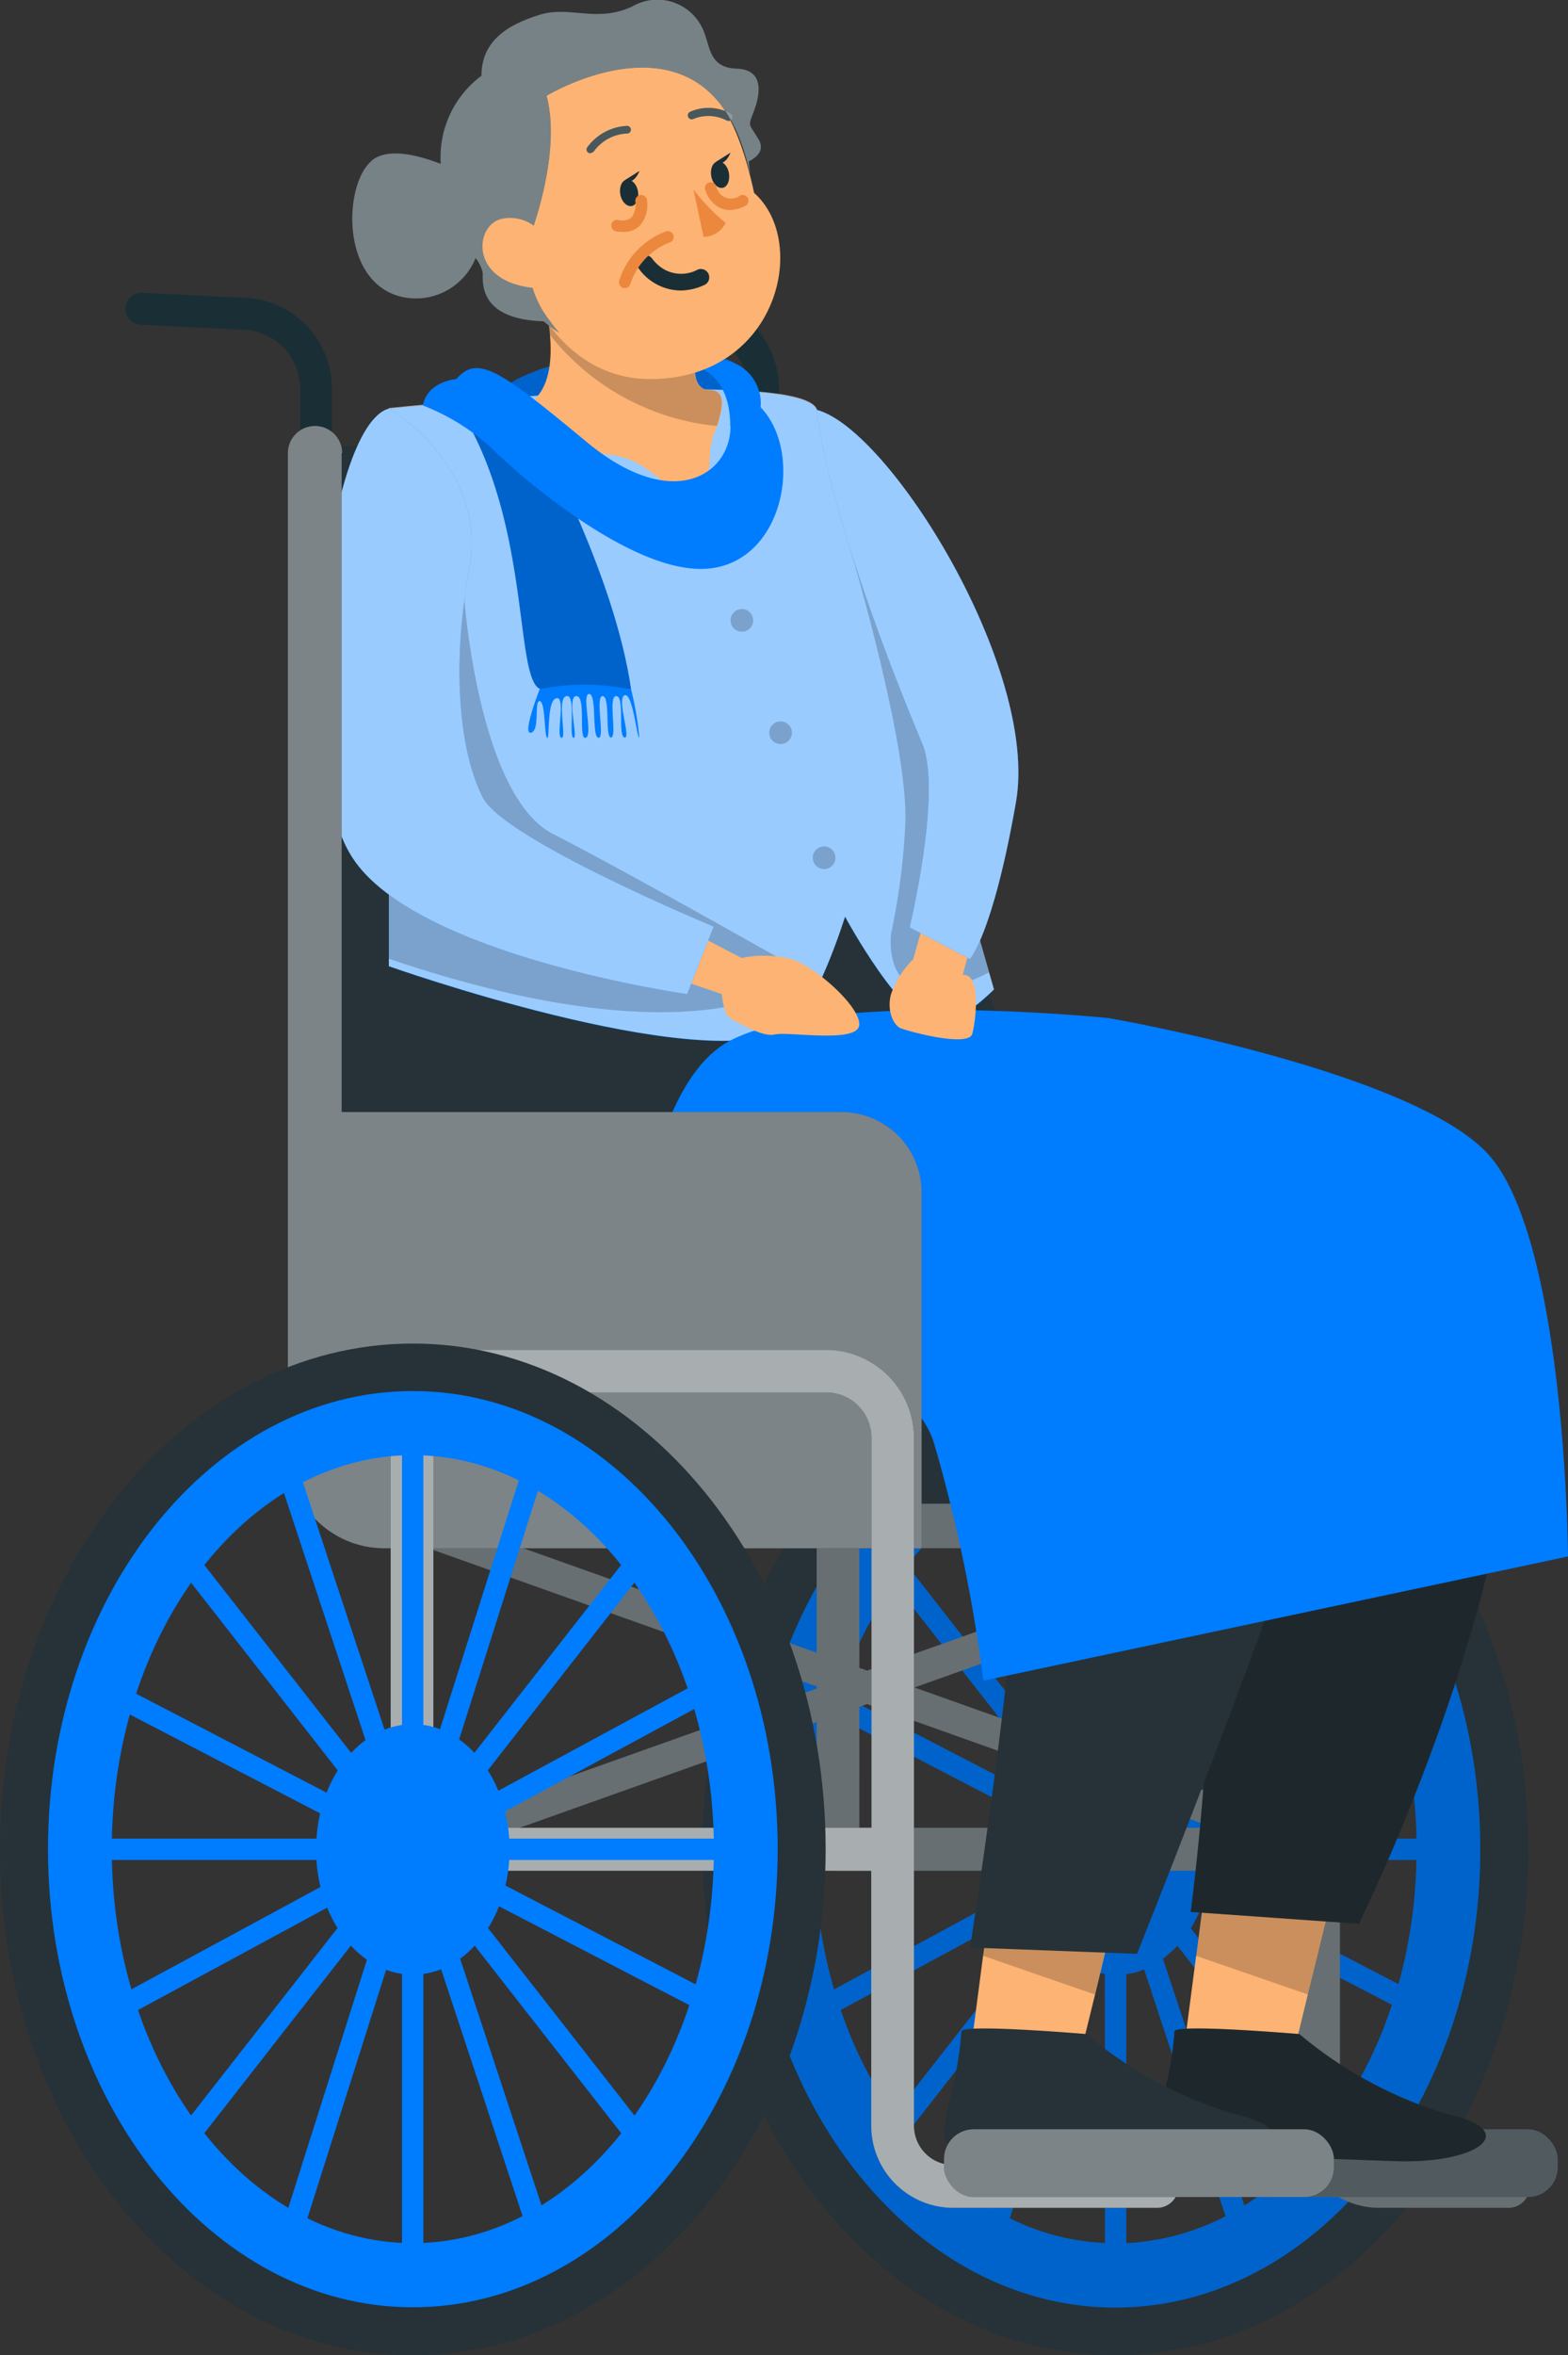 <svg id="img.1-slide-18" xmlns="http://www.w3.org/2000/svg" width="67.51" height="101.359" viewBox="0 0 67.51 101.359">
  <rect x="0" y="0" width="67.51" height="101.359" fill="#333333" stroke="none"/>
  <g id="Grupo_8790" data-name="Grupo 8790" transform="translate(13.597 12.6)">
    <g id="Grupo_8786" data-name="Grupo 8786" transform="translate(16.651 45.22)">
      <path id="Caminho_48557" data-name="Caminho 48557" d="M101.034,151.169c9.8,0,17.774-9.772,17.774-21.77s-7.968-21.77-17.774-21.77S83.26,117.4,83.26,129.4,91.228,151.169,101.034,151.169Zm0-41.258c8.535,0,15.482,8.74,15.482,19.477s-6.946,19.477-15.482,19.477-15.482-8.74-15.482-19.477S92.5,109.911,101.034,109.911Z" transform="translate(-83.26 -107.63)" fill="#263237"/>
      <g id="Grupo_8784" data-name="Grupo 8784" transform="translate(2.066 2.054)">
        <path id="Caminho_48558" data-name="Caminho 48558" d="M87.51,128.311a6.764,6.764,0,0,0,.159-1.1h8.8a21.477,21.477,0,0,1-.772,5.346Z" transform="translate(-67.806 -107.041)" fill="none"/>
        <path id="Caminho_48559" data-name="Caminho 48559" d="M88.44,129.913a6.227,6.227,0,0,0,.477-.953L97.1,133.2a18.328,18.328,0,0,1-2.361,4.767Z" transform="translate(-69.497 -106.805)" fill="none"/>
        <path id="Caminho_48560" data-name="Caminho 48560" d="M94.771,143.143V131.554a2.9,2.9,0,0,0,.76-.2l3.507,10.624a10.2,10.2,0,0,1-4.279,1.158Z" transform="translate(-78.609 -106.482)" fill="none"/>
        <path id="Caminho_48561" data-name="Caminho 48561" d="M87.7,127.063a5.585,5.585,0,0,0-.182-1.169l8.127-4.4a21.516,21.516,0,0,1,.84,5.573h-8.8Z" transform="translate(-67.839 -107.813)" fill="none"/>
        <path id="Caminho_48562" data-name="Caminho 48562" d="M104.131,116.71l6.3,8.059a6.229,6.229,0,0,0-.477.953l-8.183-4.245a18.328,18.328,0,0,1,2.361-4.767Z" transform="translate(-97.956 -108.458)" fill="none"/>
        <path id="Caminho_48563" data-name="Caminho 48563" d="M97.092,121.25l-8.138,4.4a5.413,5.413,0,0,0-.454-.885l6.3-8.059a17.921,17.921,0,0,1,2.281,4.54Z" transform="translate(-69.557 -108.458)" fill="none"/>
        <path id="Caminho_48564" data-name="Caminho 48564" d="M102.714,131.37a3.768,3.768,0,0,0,.7.182V143.14a10.443,10.443,0,0,1-4.1-1.067Z" transform="translate(-88.163 -106.479)" fill="none"/>
        <path id="Caminho_48565" data-name="Caminho 48565" d="M103.578,111.87v11.588a2.9,2.9,0,0,0-.76.2L99.31,113.039a10.2,10.2,0,0,1,4.279-1.158Z" transform="translate(-88.323 -109.112)" fill="none"/>
        <path id="Caminho_48566" data-name="Caminho 48566" d="M95.614,123.64a3.771,3.771,0,0,0-.7-.182V111.87a10.442,10.442,0,0,1,4.1,1.067Z" transform="translate(-78.747 -109.112)" fill="none"/>
        <path id="Caminho_48567" data-name="Caminho 48567" d="M91.7,124.491a3.74,3.74,0,0,0-.681-.59L94.4,113.22a13.337,13.337,0,0,1,3.6,3.212L91.69,124.5Z" transform="translate(-73.325 -108.93)" fill="none"/>
        <path id="Caminho_48568" data-name="Caminho 48568" d="M101.77,133.424l8.138-4.4a5.408,5.408,0,0,0,.454.885l-6.3,8.059a17.921,17.921,0,0,1-2.281-4.54Z" transform="translate(-97.888 -106.796)" fill="none"/>
        <path id="Caminho_48569" data-name="Caminho 48569" d="M91.01,131.016a3.594,3.594,0,0,0,.624-.556l6.311,8.07a13.367,13.367,0,0,1-3.428,3.1L91.01,131Z" transform="translate(-73.258 -106.602)" fill="none"/>
        <path id="Caminho_48570" data-name="Caminho 48570" d="M106.959,130.461a3.74,3.74,0,0,0,.681.59l-3.382,10.68a13.337,13.337,0,0,1-3.6-3.212l6.311-8.07Z" transform="translate(-93.907 -106.603)" fill="none"/>
        <path id="Caminho_48571" data-name="Caminho 48571" d="M107.645,123.922a3.6,3.6,0,0,0-.624.556l-6.311-8.07a13.366,13.366,0,0,1,3.428-3.1l3.507,10.624Z" transform="translate(-93.968 -108.918)" fill="none"/>
        <path id="Caminho_48572" data-name="Caminho 48572" d="M111.2,127.21a6.444,6.444,0,0,0,.182,1.169l-8.127,4.4a21.517,21.517,0,0,1-.84-5.573h8.8Z" transform="translate(-99.651 -107.041)" fill="none"/>
        <path id="Caminho_48573" data-name="Caminho 48573" d="M111.4,125.935a6.767,6.767,0,0,0-.159,1.1h-8.8a21.476,21.476,0,0,1,.772-5.346Z" transform="translate(-99.682 -107.786)" fill="none"/>
        <path id="Caminho_48574" data-name="Caminho 48574" d="M100.789,109.44c8.66,0,15.709,8.842,15.709,19.715s-7.048,19.715-15.709,19.715S85.08,140.029,85.08,129.155,92.128,109.44,100.789,109.44Zm-3.235,16.31-6.3-8.059a18.328,18.328,0,0,0-2.361,4.767l8.183,4.245A6.227,6.227,0,0,1,97.554,125.75Zm2.781-1.964V112.2a10.464,10.464,0,0,0-4.279,1.158l3.507,10.624a3.02,3.02,0,0,1,.76-.2Zm.919,0a3.772,3.772,0,0,1,.7.182l3.394-10.7a10.251,10.251,0,0,0-4.1-1.067Zm3.235,2.849,8.138-4.4a18.3,18.3,0,0,0-2.281-4.54l-6.3,8.059a6.477,6.477,0,0,1,.454.885Zm.284.885a7.844,7.844,0,0,1,.182,1.169h8.8a21.592,21.592,0,0,0-.84-5.573l-8.127,4.4Zm.182,2.088a6.953,6.953,0,0,1-.159,1.1l8.183,4.245a21.477,21.477,0,0,0,.772-5.346Zm-.443,1.986a6.23,6.23,0,0,1-.477.953l6.3,8.059a18.327,18.327,0,0,0,2.361-4.767l-8.183-4.245Zm-3.257,2.917V146.1a10.463,10.463,0,0,0,4.279-1.158l-3.507-10.624a3.02,3.02,0,0,1-.76.2Zm-.919,0a3.77,3.77,0,0,1-.7-.182l-3.394,10.7a10.252,10.252,0,0,0,4.1,1.067ZM97.1,131.664l-8.138,4.4a18.3,18.3,0,0,0,2.281,4.54l6.3-8.059a6.477,6.477,0,0,1-.454-.885Zm-.284-.885a7.843,7.843,0,0,1-.182-1.169h-8.8a21.591,21.591,0,0,0,.84,5.573l8.127-4.4Zm-.182-2.088a6.953,6.953,0,0,1,.159-1.1l-8.183-4.245a21.476,21.476,0,0,0-.772,5.346Zm-4.812-11.759L98.133,125a4.763,4.763,0,0,1,.624-.556L95.25,113.821a13.772,13.772,0,0,0-3.428,3.1Zm14.347-3.212-3.382,10.68a4.7,4.7,0,0,1,.681.59l6.311-8.07a13.53,13.53,0,0,0-3.6-3.212Zm3.6,27.649-6.311-8.07a4.765,4.765,0,0,1-.624.556l3.507,10.624a13.771,13.771,0,0,0,3.428-3.1ZM95.42,144.58,98.8,133.9a4.7,4.7,0,0,1-.681-.59l-6.311,8.07a13.529,13.529,0,0,0,3.6,3.212Z" transform="translate(-85.08 -109.44)" fill="#007cff"/>
      </g>
      <g id="Grupo_8785" data-name="Grupo 8785" transform="translate(2.066 2.054)" opacity="0.2" style="isolation: isolate">
        <path id="Caminho_48575" data-name="Caminho 48575" d="M100.789,109.44c8.66,0,15.709,8.842,15.709,19.715s-7.048,19.715-15.709,19.715S85.08,140.029,85.08,129.155,92.128,109.44,100.789,109.44Zm-3.235,16.31-6.3-8.059a18.328,18.328,0,0,0-2.361,4.767l8.183,4.245A6.227,6.227,0,0,1,97.554,125.75Zm2.781-1.964V112.2a10.464,10.464,0,0,0-4.279,1.158l3.507,10.624a3.02,3.02,0,0,1,.76-.2Zm.919,0a3.772,3.772,0,0,1,.7.182l3.394-10.7a10.251,10.251,0,0,0-4.1-1.067Zm3.235,2.849,8.138-4.4a18.3,18.3,0,0,0-2.281-4.54l-6.3,8.059a6.477,6.477,0,0,1,.454.885Zm.284.885a7.844,7.844,0,0,1,.182,1.169h8.8a21.592,21.592,0,0,0-.84-5.573l-8.127,4.4Zm.182,2.088a6.953,6.953,0,0,1-.159,1.1l8.183,4.245a21.477,21.477,0,0,0,.772-5.346Zm-.443,1.986a6.23,6.23,0,0,1-.477.953l6.3,8.059a18.327,18.327,0,0,0,2.361-4.767l-8.183-4.245Zm-3.257,2.917V146.1a10.463,10.463,0,0,0,4.279-1.158l-3.507-10.624a3.02,3.02,0,0,1-.76.2Zm-.919,0a3.77,3.77,0,0,1-.7-.182l-3.394,10.7a10.252,10.252,0,0,0,4.1,1.067ZM97.1,131.664l-8.138,4.4a18.3,18.3,0,0,0,2.281,4.54l6.3-8.059a6.477,6.477,0,0,1-.454-.885Zm-.284-.885a7.843,7.843,0,0,1-.182-1.169h-8.8a21.591,21.591,0,0,0,.84,5.573l8.127-4.4Zm-.182-2.088a6.953,6.953,0,0,1,.159-1.1l-8.183-4.245a21.476,21.476,0,0,0-.772,5.346Zm-4.812-11.759L98.133,125a4.763,4.763,0,0,1,.624-.556L95.25,113.821a13.772,13.772,0,0,0-3.428,3.1Zm14.347-3.212-3.382,10.68a4.7,4.7,0,0,1,.681.59l6.311-8.07a13.53,13.53,0,0,0-3.6-3.212Zm3.6,27.649-6.311-8.07a4.765,4.765,0,0,1-.624.556l3.507,10.624a13.771,13.771,0,0,0,3.428-3.1ZM95.42,144.58,98.8,133.9a4.7,4.7,0,0,1-.681-.59l-6.311,8.07a13.529,13.529,0,0,0,3.6,3.212Z" transform="translate(-85.08 -109.44)"/>
      </g>
    </g>
    <g id="Grupo_8789" data-name="Grupo 8789" transform="translate(0 5.733)">
      <path id="Caminho_48576" data-name="Caminho 48576" d="M84.119,107.87h17.82a3.8,3.8,0,0,1,3.791,3.791v29.6a1.7,1.7,0,0,0,1.691,1.691h5.562a.919.919,0,0,1,0,1.839h-5.562a3.534,3.534,0,0,1-3.53-3.53V130.286H84.119a.916.916,0,0,1-.919-.919V108.8a.916.916,0,0,1,.919-.919Zm.919,20.566H103.9V111.65a1.952,1.952,0,0,0-1.952-1.952H85.039Z" transform="translate(-61.635 -68.111)" fill="#263237"/>
      <path id="Caminho_48577" data-name="Caminho 48577" d="M84.119,107.87h17.82a3.8,3.8,0,0,1,3.791,3.791v29.6a1.7,1.7,0,0,0,1.691,1.691h5.562a.919.919,0,0,1,0,1.839h-5.562a3.534,3.534,0,0,1-3.53-3.53V130.286H84.119a.916.916,0,0,1-.919-.919V108.8a.916.916,0,0,1,.919-.919Zm.919,20.566H103.9V111.65a1.952,1.952,0,0,0-1.952-1.952H85.039Z" transform="translate(-61.635 -68.111)" fill="#fff" opacity="0.3"/>
      <g id="Grupo_8787" data-name="Grupo 8787" transform="translate(18.047)">
        <path id="Caminho_48578" data-name="Caminho 48578" d="M91.625,72.84v29.522h21.52a3.449,3.449,0,0,1,3.45,3.45v15.323H93.475a4.161,4.161,0,0,1-4.165-4.165V72.851h2.327Z" transform="translate(-89.31 -72.84)" fill="#263237"/>
        <path id="Caminho_48579" data-name="Caminho 48579" d="M91.625,72.84v29.522h21.52a3.449,3.449,0,0,1,3.45,3.45v15.323H93.475a4.161,4.161,0,0,1-4.165-4.165V72.851h2.327Z" transform="translate(-89.31 -72.84)" fill="#fff" opacity="0.3"/>
      </g>
      <path id="Caminho_48580" data-name="Caminho 48580" d="M120.676,108.63H88.93v6.708h38.454A6.714,6.714,0,0,0,120.676,108.63Z" transform="translate(-81.621 -68.008)" fill="#263237"/>
      <g id="Grupo_8788" data-name="Grupo 8788" transform="translate(2.904 46.377)">
        <path id="Caminho_48581" data-name="Caminho 48581" d="M88.985,113.7h41.973a.959.959,0,0,1,.953.953h0a.959.959,0,0,1-.953.953H88.985a.965.965,0,0,1-.953-.9h0a.958.958,0,0,1,.953-1.01Z" transform="translate(-88.03 -113.7)" fill="#263237"/>
        <path id="Caminho_48582" data-name="Caminho 48582" d="M88.985,113.7h41.973a.959.959,0,0,1,.953.953h0a.959.959,0,0,1-.953.953H88.985a.965.965,0,0,1-.953-.9h0a.958.958,0,0,1,.953-1.01Z" transform="translate(-88.03 -113.7)" fill="#fff" opacity="0.3"/>
      </g>
      <path id="Caminho_48583" data-name="Caminho 48583" d="M131.575,73.61H112.03v30.52a14.99,14.99,0,0,0,14.982,14.982h4.563V73.61Z" transform="translate(-112.03 -72.736)" fill="#263237"/>
      <rect id="Retângulo_7407" data-name="Retângulo 7407" width="13.575" height="2.917" rx="1.28" transform="translate(39.896 73.299)" fill="#263237"/>
      <rect id="Retângulo_7408" data-name="Retângulo 7408" width="13.575" height="2.917" rx="1.28" transform="translate(39.896 73.299)" fill="#fff" opacity="0.2"/>
      <path id="Caminho_48584" data-name="Caminho 48584" d="M90.965,127.89l17.74-6.311-17.74-6.311a.686.686,0,0,1,.454-1.294l19.329,6.878,19.329-6.878a.686.686,0,0,1,.454,1.294l-17.74,6.311,17.74,6.311a.683.683,0,0,1-.227,1.328.508.508,0,0,1-.227-.045l-19.329-6.878-19.329,6.878a.893.893,0,0,1-.227.045.683.683,0,0,1-.227-1.328Z" transform="translate(-87.015 -67.292)" fill="#263237"/>
      <path id="Caminho_48585" data-name="Caminho 48585" d="M90.965,127.89l17.74-6.311-17.74-6.311a.686.686,0,0,1,.454-1.294l19.329,6.878,19.329-6.878a.686.686,0,0,1,.454,1.294l-17.74,6.311,17.74,6.311a.683.683,0,0,1-.227,1.328.508.508,0,0,1-.227-.045l-19.329-6.878-19.329,6.878a.893.893,0,0,1-.227.045.683.683,0,0,1-.227-1.328Z" transform="translate(-87.015 -67.292)" fill="#fff" opacity="0.3"/>
    </g>
    <path id="Caminho_48586" data-name="Caminho 48586" d="M119.876,77.88a.7.7,0,0,0,.692-.692V71.922a3.911,3.911,0,0,0-3.734-3.916L112.4,67.79a.687.687,0,1,0-.057,1.373l4.438.216a2.546,2.546,0,0,1,2.429,2.542v5.266a.7.7,0,0,0,.692.692Z" transform="translate(-100.626 -67.789)" fill="#1a2e35"/>
  </g>
  <g id="Grupo_8804" data-name="Grupo 8804" transform="translate(13.742)">
    <g id="Grupo_8791" data-name="Grupo 8791" transform="translate(37.197 80.1)">
      <path id="Caminho_48587" data-name="Caminho 48587" d="M95.024,136.976l-4.4-1.385.568-4.347.522-3.984,5.414,1.067L96.011,132.9Z" transform="translate(-90.62 -127.26)" fill="#fcb373"/>
      <path id="Caminho_48588" data-name="Caminho 48588" d="M95.454,132.986l-4.824-1.668.533-4.018,5.414,1.044Z" transform="translate(-90.085 -127.255)" opacity="0.2" style="isolation: isolate"/>
    </g>
    <path id="Caminho_48589" data-name="Caminho 48589" d="M85.609,133.725c.023-.341,5.38.114,5.38.114a17.878,17.878,0,0,0,6.39,3.45c3.189.7,1.339,2.145-2.247,2.02s-6.322-.227-8.864-.318-.9-1.725-.658-5.266Z" transform="translate(-48.786 -46.304)" fill="#263237"/>
    <path id="Caminho_48590" data-name="Caminho 48590" d="M119.042,102.609c-3.2-5.5-20.237-6.538-31.531-7.309l-3.848,9.943s16.844-.931,21.7,4.551c3.87,4.37,1.237,23.96,1.237,23.96l7.241.511s10.862-21.906,5.187-31.667Z" transform="translate(-69.076 -51.475)" fill="#263237"/>
    <path id="Caminho_48591" data-name="Caminho 48591" d="M119.042,102.609c-3.2-5.5-20.237-6.538-31.531-7.309l-3.848,9.943s16.844-.931,21.7,4.551c3.87,4.37,1.237,23.96,1.237,23.96l7.241.511s10.862-21.906,5.187-31.667Z" transform="translate(-69.076 -51.475)" opacity="0.2" style="isolation: isolate"/>
    <g id="Grupo_8792" data-name="Grupo 8792" transform="translate(28.027 80.1)">
      <path id="Caminho_48592" data-name="Caminho 48592" d="M103.1,136.976l-4.4-1.385.568-4.347.533-3.984,5.4,1.067-1.1,4.574Z" transform="translate(-98.7 -127.26)" fill="#fcb373"/>
      <path id="Caminho_48593" data-name="Caminho 48593" d="M103.524,132.986,98.7,131.318l.545-4.018,5.414,1.044Z" transform="translate(-98.155 -127.255)" opacity="0.2" style="isolation: isolate"/>
    </g>
    <g id="Grupo_8793" data-name="Grupo 8793" transform="translate(7.62 15.05)">
      <path id="Caminho_48594" data-name="Caminho 48594" d="M122.758,70.427c-2.293-1.1-8.388-.148-9.863,1.249s4.529,5.5,7.752,4.915S124.54,71.278,122.758,70.427Z" transform="translate(-112.668 -69.947)" fill="#007cff"/>
      <path id="Caminho_48595" data-name="Caminho 48595" d="M122.758,70.427c-2.293-1.1-8.388-.148-9.863,1.249s4.529,5.5,7.752,4.915S124.54,71.278,122.758,70.427Z" transform="translate(-112.668 -69.947)" opacity="0.2" style="isolation: isolate"/>
    </g>
    <path id="Caminho_48596" data-name="Caminho 48596" d="M115.534,96.384s-4-7.718-4.2-8.32c-1.067-3.11-20.373-.306-20.373-.306s-5.323,16.174,1.305,20.816c5.766,4.041,19.715,2.213,22.076,2.951,2.191.67,3.257,3.03-.068,24.936l7.185.272s10.522-26.151,10.4-30.838.7-6.855-16.333-9.511Z" transform="translate(-86.247 -52.65)" fill="#263237"/>
    <g id="Grupo_8794" data-name="Grupo 8794" transform="translate(3 16.76)">
      <path id="Caminho_48597" data-name="Caminho 48597" d="M129.578,97.29s-5.63-19.829-7.616-24.948c-.738-1.9-18.433-.057-18.433-.057V96.279s13.234,4.688,17.1,2.735c1.226-.613,2.542-4.869,2.542-4.869s2.474,4.608,4.007,4.654C128.058,98.822,129.578,97.29,129.578,97.29Z" transform="translate(-103.53 -71.451)" fill="#007cff"/>
      <path id="Caminho_48598" data-name="Caminho 48598" d="M103.52,72.278V96.272s13.234,4.688,17.1,2.735c1.226-.624,2.542-4.869,2.542-4.869s2.474,4.608,4.007,4.642c.874.023,2.406-1.51,2.406-1.51s-.068-.261-.216-.749c-.76-2.667-3.428-11.986-5.5-18.557-.76-2.406-1.43-4.438-1.907-5.652-.738-1.9-18.433-.057-18.433-.057Z" transform="translate(-103.52 -71.455)" fill="#fff" opacity="0.6"/>
      <ellipse id="Elipse_699" data-name="Elipse 699" cx="0.488" cy="0.488" rx="0.488" ry="0.488" transform="translate(14.71 9.449)" opacity="0.2" style="isolation: isolate"/>
      <ellipse id="Elipse_700" data-name="Elipse 700" cx="0.488" cy="0.488" rx="0.488" ry="0.488" transform="translate(16.378 14.285)" opacity="0.2" style="isolation: isolate"/>
      <ellipse id="Elipse_701" data-name="Elipse 701" cx="0.488" cy="0.488" rx="0.488" ry="0.488" transform="translate(18.251 19.665)" opacity="0.2" style="isolation: isolate"/>
      <path id="Caminho_48599" data-name="Caminho 48599" d="M110.62,81.46V94.887c14.085,4.767,18,.647,18,.647s-7.718-4.381-10.93-6.016-3.825-10.158-3.825-10.158A37.445,37.445,0,0,0,110.62,81.46Z" transform="translate(-110.62 -70.387)" opacity="0.2" style="isolation: isolate"/>
      <path id="Caminho_48600" data-name="Caminho 48600" d="M106.115,89.139a28.959,28.959,0,0,1-.624,4.96c-.113,1.124.216,3.7,4.211,1.668-.76-2.667-3.428-11.986-5.5-18.557a1.551,1.551,0,0,0-.477.306s2.44,8.161,2.383,11.623Z" transform="translate(-83.869 -70.678)" opacity="0.2" style="isolation: isolate"/>
    </g>
    <g id="Grupo_8795" data-name="Grupo 8795" transform="translate(8.255 12.408)">
      <path id="Caminho_48601" data-name="Caminho 48601" d="M113.835,72.875a8.716,8.716,0,0,0,4.222,1.907c2.032.091,3.984,3.087,3.984,3.087a23.224,23.224,0,0,0,.375-3.269,3.352,3.352,0,0,1,.306-1.056h0c.238-.726.42-1.544-.306-1.544-1.226,0-.375-2.474-.375-2.474l-6.912-1.907a9.88,9.88,0,0,1,.386,1.986c.125,1.385-.079,3.019-1.668,3.269Z" transform="translate(-113.835 -67.62)" fill="#fcb373"/>
      <path id="Caminho_48602" data-name="Caminho 48602" d="M113.866,67.62a9.881,9.881,0,0,1,.386,1.986,10.452,10.452,0,0,0,7.2,3.938c.238-.726.42-1.544-.306-1.544-1.226,0-.375-2.474-.375-2.474l-6.912-1.907Z" transform="translate(-112.584 -67.62)" opacity="0.2" style="isolation: isolate"/>
    </g>
    <g id="Grupo_8796" data-name="Grupo 8796" transform="translate(4.464 15.482)">
      <path id="Caminho_48603" data-name="Caminho 48603" d="M120.366,72.675s3.6,6.345,4.358,11.6a18.766,18.766,0,0,0-3.723,0c-1.407.227-.4-6.992-3.711-12.145l3.087.545Z" transform="translate(-115.758 -70.085)" fill="#007cff"/>
      <path id="Caminho_48604" data-name="Caminho 48604" d="M120.366,72.675s3.6,6.345,4.358,11.6a18.766,18.766,0,0,0-3.723,0c-1.407.227-.4-6.992-3.711-12.145l3.087.545Z" transform="translate(-115.758 -70.085)" opacity="0.2" style="isolation: isolate"/>
      <path id="Caminho_48605" data-name="Caminho 48605" d="M124.765,73.191c0,2.066-2.474,3.757-6.186.681s-4.7-3.791-5.618-2.713c0,0-1.249.091-1.441,1.135a9.446,9.446,0,0,1,2.974,1.85c1.18,1.18,6.163,5.527,9.387,5.164s4.029-5.028,2.179-6.935a1.883,1.883,0,0,0-2.872-1.771s1.566.227,1.566,2.588Z" transform="translate(-111.519 -70.328)" fill="#007cff"/>
      <path id="Caminho_48606" data-name="Caminho 48606" d="M121.385,82.857a13.981,13.981,0,0,1,.352,2.066c-.091.091-.284-1.964-.636-1.816s.3,1.884,0,1.816.023-1.759-.352-1.782.045,1.759-.227,1.782-.023-1.782-.363-1.782.114,1.827-.182,1.793-.057-1.884-.4-1.884.182,1.793-.148,1.884.034-1.793-.4-1.793.091,1.827-.125,1.793.125-1.884-.306-1.793.034,1.861-.216,1.793.216-1.793-.216-1.7-.272,1.839-.4,1.7-.068-1.555-.318-1.578.023,1.271-.375,1.362.375-1.873.375-1.873a9.463,9.463,0,0,1,3.893.011Z" transform="translate(-112.418 -68.667)" fill="#007cff"/>
    </g>
    <g id="Grupo_8801" data-name="Grupo 8801" transform="translate(1.413)">
      <path id="Caminho_48607" data-name="Caminho 48607" d="M115.7,59.164c3.859-.613,5.425,1.26,6.333,5.2l.068.306c2.395,2.122,1,8.013-4.472,8.013-6.8,0-8.342-12.508-1.941-13.518Z" transform="translate(-104.788 -56.369)" fill="#fcb373"/>
      <path id="Caminho_48608" data-name="Caminho 48608" d="M113.711,63.89a8.272,8.272,0,0,0,1.373,1.419,1.086,1.086,0,0,1-.953.6l-.431-2.02Z" transform="translate(-98.993 -55.715)" fill="#ec873e"/>
      <g id="Grupo_8797" data-name="Grupo 8797" transform="translate(11.538 7.357)">
        <path id="Caminho_48609" data-name="Caminho 48609" d="M117.792,64c.057.318-.068.6-.272.636s-.431-.182-.488-.5.068-.6.272-.636S117.735,63.682,117.792,64Z" transform="translate(-117.018 -63.126)" fill="#1a2e35"/>
        <path id="Caminho_48610" data-name="Caminho 48610" d="M116.97,63.567l.636-.4S117.367,63.806,116.97,63.567Z" transform="translate(-116.763 -63.17)" fill="#1a2e35"/>
      </g>
      <g id="Grupo_8798" data-name="Grupo 8798" transform="translate(15.454 6.574)">
        <path id="Caminho_48611" data-name="Caminho 48611" d="M114.342,63.31c.057.318-.068.6-.272.636s-.431-.182-.488-.5.068-.6.272-.636S114.285,62.992,114.342,63.31Z" transform="translate(-113.568 -62.436)" fill="#1a2e35"/>
        <path id="Caminho_48612" data-name="Caminho 48612" d="M113.52,62.877l.636-.4S113.917,63.116,113.52,62.877Z" transform="translate(-113.313 -62.48)" fill="#1a2e35"/>
      </g>
      <path id="Caminho_48613" data-name="Caminho 48613" d="M117.461,62.629a.194.194,0,0,0,.148-.079,1.859,1.859,0,0,1,1.441-.76.165.165,0,0,0-.011-.329h0a2.262,2.262,0,0,0-1.725.931.165.165,0,0,0,.057.227.211.211,0,0,0,.079.023Z" transform="translate(-107.191 -56.044)" fill="#1a2e35"/>
      <path id="Caminho_48614" data-name="Caminho 48614" d="M115.205,61.335a.147.147,0,0,0,.148-.1.167.167,0,0,0-.079-.216,1.941,1.941,0,0,0-1.737-.068.168.168,0,1,0,.159.3,1.69,1.69,0,0,1,1.441.079c.023,0,.045.011.068.011Z" transform="translate(-98.988 -56.135)" fill="#1a2e35"/>
      <path id="Caminho_48615" data-name="Caminho 48615" d="M113.192,63.625c.7-.613,2.032-.261,3,.113v-.113a4.368,4.368,0,0,1,1.759-3.677c0-1.544,1.192-2.213,2.5-2.622s2.452.363,4-.363a2.144,2.144,0,0,1,2.974.863c.4.726.227,1.771,1.51,1.816s.976,1.237.726,1.884-.182.465.227,1.169c.284.488-.136.795-.431.942.045.341.057.545.057.545-.034-.182-.079-.352-.125-.522-1.816-6.98-8.637-2.849-8.637-2.849.658,2.406-.647,5.857-.647,5.857a4.362,4.362,0,0,0,.806,3.848,4.922,4.922,0,0,0,.386.488,5.281,5.281,0,0,1-.67-.488c-2.747-.091-2.622-1.589-2.622-2.088a1.6,1.6,0,0,0-.306-.636,2.769,2.769,0,0,1-3.144,1.68c-2.679-.59-2.542-4.8-1.362-5.834Z" transform="translate(-112.377 -56.688)" fill="#1a2e35"/>
      <path id="Caminho_48616" data-name="Caminho 48616" d="M116.155,67.843a2.248,2.248,0,0,1-1.827-.987.36.36,0,0,1,.6-.394h0a1.721,1.721,0,0,0,.53.475,1.5,1.5,0,0,0,1.436.008.36.36,0,0,1,.3.654A2.484,2.484,0,0,1,116.155,67.843Z" transform="translate(-102.011 -55.341)" fill="#1a2e35"/>
      <path id="Caminho_48617" data-name="Caminho 48617" d="M117.164,65.642a1.769,1.769,0,0,1-.306-.028.25.25,0,0,1,.087-.492.656.656,0,0,0,.586-.1.914.914,0,0,0,.167-.684.25.25,0,0,1,.5-.07,1.392,1.392,0,0,1-.315,1.113A.987.987,0,0,1,117.164,65.642Z" transform="translate(-105.497 -55.66)" fill="#ec873e"/>
      <path id="Caminho_48618" data-name="Caminho 48618" d="M113.88,64.759a1.011,1.011,0,0,1-.428-.092,1.289,1.289,0,0,1-.633-.783.25.25,0,0,1,.483-.13.644.644,0,0,0,1.024.385.25.25,0,1,1,.216.451A1.541,1.541,0,0,1,113.88,64.759Z" transform="translate(-97.615 -55.725)" fill="#ec873e"/>
      <path id="Caminho_48619" data-name="Caminho 48619" d="M115.89,67.872a.25.25,0,0,1-.244-.306,3.316,3.316,0,0,1,2.02-2.132.25.25,0,0,1,.17.47,2.859,2.859,0,0,0-1.7,1.773A.25.25,0,0,1,115.89,67.872Z" transform="translate(-104.145 -55.475)" fill="#ec873e"/>
      <path id="Caminho_48620" data-name="Caminho 48620" d="M113.192,63.625c.7-.613,2.032-.261,3,.113v-.113a4.368,4.368,0,0,1,1.759-3.677c0-1.544,1.192-2.213,2.5-2.622s2.452.363,4-.363a2.144,2.144,0,0,1,2.974.863c.4.726.227,1.771,1.51,1.816s.976,1.237.726,1.884-.182.465.227,1.169c.284.488-.136.795-.431.942.045.341.057.545.057.545-.034-.182-.079-.352-.125-.522-1.816-6.98-8.637-2.849-8.637-2.849.658,2.406-.647,5.857-.647,5.857a4.362,4.362,0,0,0,.806,3.848,4.922,4.922,0,0,0,.386.488,5.281,5.281,0,0,1-.67-.488c-2.747-.091-2.622-1.589-2.622-2.088a1.6,1.6,0,0,0-.306-.636,2.769,2.769,0,0,1-3.144,1.68c-2.679-.59-2.542-4.8-1.362-5.834Z" transform="translate(-112.377 -56.688)" fill="#fff" opacity="0.4"/>
      <path id="Caminho_48621" data-name="Caminho 48621" d="M123.16,66.257A1.719,1.719,0,0,0,121.094,65c-1.18.318-1.362,2.86,1.714,2.985C123.251,68,123.421,67.539,123.16,66.257Z" transform="translate(-114.684 -55.574)" fill="#fcb373"/>
      <g id="Grupo_8799" data-name="Grupo 8799" transform="translate(10.099 5.416)" opacity="0.2">
        <path id="Caminho_48622" data-name="Caminho 48622" d="M117.461,62.629a.194.194,0,0,0,.148-.079,1.859,1.859,0,0,1,1.441-.76.165.165,0,0,0-.011-.329h0a2.262,2.262,0,0,0-1.725.931.165.165,0,0,0,.057.227.211.211,0,0,0,.079.023Z" transform="translate(-117.29 -61.46)" fill="#fff"/>
      </g>
      <g id="Grupo_8800" data-name="Grupo 8800" transform="translate(14.46 4.651)" opacity="0.2">
        <path id="Caminho_48623" data-name="Caminho 48623" d="M115.205,61.335a.147.147,0,0,0,.148-.1.167.167,0,0,0-.079-.216,1.941,1.941,0,0,0-1.737-.068.168.168,0,1,0,.159.3,1.69,1.69,0,0,1,1.441.079c.023,0,.045.011.068.011Z" transform="translate(-113.448 -60.786)" fill="#fff"/>
      </g>
    </g>
    <path id="Caminho_48624" data-name="Caminho 48624" d="M122.168,118.5s-.091-13.87-3.53-17.411S102.4,95.332,102.4,95.332s-11.94-1.237-16.253.942-4.393,13.5-4.393,13.5,11.588-1.283,13.132,3.9a66.858,66.858,0,0,1,2.111,10.17l25.175-5.346Z" transform="translate(-68.399 -51.518)" fill="#007cff"/>
    <path id="Caminho_48625" data-name="Caminho 48625" d="M85.609,133.725c.023-.341,5.38.114,5.38.114a17.878,17.878,0,0,0,6.39,3.45c3.189.7,1.339,2.145-2.247,2.02s-6.322-.227-8.864-.318-.9-1.725-.658-5.266Z" transform="translate(-48.786 -46.304)" opacity="0.2" style="isolation: isolate"/>
    <path id="Caminho_48626" data-name="Caminho 48626" d="M93.689,133.725c.023-.341,5.38.114,5.38.114a17.878,17.878,0,0,0,6.39,3.45c3.189.7,1.339,2.145-2.247,2.02s-6.322-.227-8.864-.318-.9-1.725-.658-5.266Z" transform="translate(-66.037 -46.304)" fill="#263237"/>
    <g id="Grupo_8802" data-name="Grupo 8802" transform="translate(0 17.584)">
      <path id="Caminho_48627" data-name="Caminho 48627" d="M108.637,91.26l3.814,1.986a4.711,4.711,0,0,1,2.157.057c1.033.318,3.008,2.077,2.906,2.849s-3.1.25-3.632.386-1.623-.545-1.918-.692S111.6,94.8,111.6,94.8l-2.962-1.01v-2.52Z" transform="translate(-94.264 -69.604)" fill="#fcb373"/>
      <path id="Caminho_48628" data-name="Caminho 48628" d="M117.16,72.18c-2.735.749-4.313,15.1-1.566,19.329S130,97.377,130,97.377l1.146-2.906s-8.978-3.723-9.931-5.539-1.407-5.437-.59-9.852-3.45-6.9-3.45-6.9Z" transform="translate(-114.16 -72.18)" fill="#007cff"/>
      <path id="Caminho_48629" data-name="Caminho 48629" d="M117.16,72.18c-2.735.749-4.313,15.1-1.566,19.329S130,97.377,130,97.377l1.146-2.906s-8.978-3.723-9.931-5.539-1.407-5.437-.59-9.852-3.45-6.9-3.45-6.9Z" transform="translate(-114.16 -72.18)" fill="#fff" opacity="0.6"/>
    </g>
    <g id="Grupo_8803" data-name="Grupo 8803" transform="translate(21.421 17.629)">
      <path id="Caminho_48630" data-name="Caminho 48630" d="M105.983,90.5l-.817,2.906a3.952,3.952,0,0,0-.953,1.5c-.193.681.091,1.373.465,1.487.942.3,2.883.726,3.03.227s.409-2.633-.409-2.542l.636-2.349L105.983,90.5Z" transform="translate(-101.012 -69.752)" fill="#fcb373"/>
      <path id="Caminho_48631" data-name="Caminho 48631" d="M102.609,72.231c3.144.84,9.568,11.169,8.569,16.878s-1.986,6.753-1.986,6.753L106.6,94.5s1.407-5.834.545-7.9C102.9,76.431,102.6,72.22,102.6,72.22Z" transform="translate(-102.598 -72.22)" fill="#007cff"/>
      <path id="Caminho_48632" data-name="Caminho 48632" d="M102.609,72.231c3.144.84,9.568,11.169,8.569,16.878s-1.986,6.753-1.986,6.753L106.6,94.5s1.407-5.834.545-7.9C102.9,76.431,102.6,72.22,102.6,72.22Z" transform="translate(-102.598 -72.22)" fill="#fff" opacity="0.6"/>
    </g>
  </g>
  <g id="Grupo_8811" data-name="Grupo 8811" transform="translate(0 12.6)">
    <path id="Caminho_48633" data-name="Caminho 48633" d="M136.836,77.88a.7.7,0,0,0,.692-.692V71.922a3.911,3.911,0,0,0-3.734-3.916l-4.438-.216a.687.687,0,1,0-.057,1.373l4.438.216a2.546,2.546,0,0,1,2.429,2.542v5.266a.7.7,0,0,0,.692.692Z" transform="translate(-123.239 -67.789)" fill="#1a2e35"/>
    <g id="Grupo_8805" data-name="Grupo 8805" transform="translate(12.394 5.733)">
      <path id="Caminho_48634" data-name="Caminho 48634" d="M108.585,74v28.364h21.52a3.449,3.449,0,0,1,3.45,3.45v15.323h-23.12a4.161,4.161,0,0,1-4.165-4.165V74.009a1.167,1.167,0,0,1,1.169-1.169h0a1.167,1.167,0,0,1,1.169,1.169Z" transform="translate(-106.27 -72.84)" fill="#263237"/>
      <path id="Caminho_48635" data-name="Caminho 48635" d="M108.585,74v28.364h21.52a3.449,3.449,0,0,1,3.45,3.45v15.323h-23.12a4.161,4.161,0,0,1-4.165-4.165V74.009a1.167,1.167,0,0,1,1.169-1.169h0a1.167,1.167,0,0,1,1.169,1.169Z" transform="translate(-106.27 -72.84)" fill="#fff" opacity="0.4"/>
      <path id="Caminho_48636" data-name="Caminho 48636" d="M97.449,107.87h17.82a3.8,3.8,0,0,1,3.791,3.791v29.6a1.7,1.7,0,0,0,1.691,1.691h8.774a.919.919,0,0,1,0,1.839h-8.774a3.534,3.534,0,0,1-3.53-3.53V130.286H97.449a.916.916,0,0,1-.919-.919V108.8a.916.916,0,0,1,.919-.919Zm.919,20.566h18.864V111.65a1.952,1.952,0,0,0-1.952-1.952H98.369Z" transform="translate(-92.104 -68.111)" fill="#263237"/>
      <path id="Caminho_48637" data-name="Caminho 48637" d="M97.449,107.87h17.82a3.8,3.8,0,0,1,3.791,3.791v29.6a1.7,1.7,0,0,0,1.691,1.691h8.774a.919.919,0,0,1,0,1.839h-8.774a3.534,3.534,0,0,1-3.53-3.53V130.286H97.449a.916.916,0,0,1-.919-.919V108.8a.916.916,0,0,1,.919-.919Zm.919,20.566h18.864V111.65a1.952,1.952,0,0,0-1.952-1.952H98.369Z" transform="translate(-92.104 -68.111)" fill="#fff" opacity="0.6"/>
      <rect id="Retângulo_7409" data-name="Retângulo 7409" width="16.787" height="2.917" rx="1.28" transform="translate(28.25 73.299)" fill="#263237"/>
      <rect id="Retângulo_7410" data-name="Retângulo 7410" width="16.787" height="2.917" rx="1.28" transform="translate(28.25 73.299)" fill="#fff" opacity="0.4"/>
    </g>
    <g id="Grupo_8810" data-name="Grupo 8810" transform="translate(0 45.22)">
      <path id="Caminho_48638" data-name="Caminho 48638" d="M127.684,151.169c9.8,0,17.774-9.772,17.774-21.77s-7.968-21.77-17.774-21.77S109.91,117.4,109.91,129.4s7.968,21.77,17.774,21.77Zm0-41.258c8.535,0,15.482,8.74,15.482,19.477s-6.946,19.477-15.482,19.477-15.482-8.74-15.482-19.477,6.946-19.477,15.482-19.477Z" transform="translate(-109.91 -107.63)" fill="#263237"/>
      <path id="Caminho_48639" data-name="Caminho 48639" d="M127.438,148.86c8.66,0,15.709-8.842,15.709-19.715S136.1,109.43,127.439,109.43s-15.709,8.842-15.709,19.715,7.048,19.715,15.709,19.715Zm0-36.672c7.139,0,12.962,7.6,12.962,16.957S134.589,146.1,127.438,146.1s-12.962-7.6-12.962-16.957S120.288,112.188,127.438,112.188Z" transform="translate(-109.664 -107.387)" fill="#007cff"/>
      <ellipse id="Elipse_702" data-name="Elipse 702" cx="4.165" cy="5.391" rx="4.165" ry="5.391" transform="translate(13.609 16.378)" fill="#007cff"/>
      <g id="Grupo_8809" data-name="Grupo 8809" transform="translate(3.45 3.428)">
        <rect id="Retângulo_7411" data-name="Retângulo 7411" width="0.919" height="36.672" transform="translate(13.858)" fill="#007cff"/>
        <rect id="Retângulo_7412" data-name="Retângulo 7412" width="28.659" height="0.919" transform="translate(0 17.876)" fill="#007cff"/>
        <g id="Grupo_8806" data-name="Grupo 8806" transform="translate(3.816 5.082)">
          <rect id="Retângulo_7413" data-name="Retângulo 7413" width="0.919" height="32.915" transform="translate(0.724 26.503) rotate(-141.99)" fill="#007cff"/>
          <rect id="Retângulo_7414" data-name="Retângulo 7414" width="32.915" height="0.919" transform="matrix(-0.616, -0.788, 0.788, -0.616, 20.282, 26.497)" fill="#007cff"/>
        </g>
        <g id="Grupo_8808" data-name="Grupo 8808" transform="translate(0.83 1.219)">
          <rect id="Retângulo_7415" data-name="Retângulo 7415" width="35.571" height="0.919" transform="translate(18.635 34.16) rotate(-108.27)" fill="#007cff"/>
          <rect id="Retângulo_7416" data-name="Retângulo 7416" width="0.919" height="30.01" transform="matrix(-0.476, -0.88, 0.88, -0.476, 0.52, 24.651)" fill="#007cff"/>
          <g id="Grupo_8807" data-name="Grupo 8807" transform="translate(0 0)">
            <rect id="Retângulo_7417" data-name="Retângulo 7417" width="0.919" height="35.651" transform="translate(8.553 34.262) rotate(-162.41)" fill="#007cff"/>
            <rect id="Retângulo_7418" data-name="Retângulo 7418" width="29.93" height="0.919" transform="translate(26.563 24.428) rotate(-152.56)" fill="#007cff"/>
          </g>
        </g>
      </g>
    </g>
  </g>
</svg>

